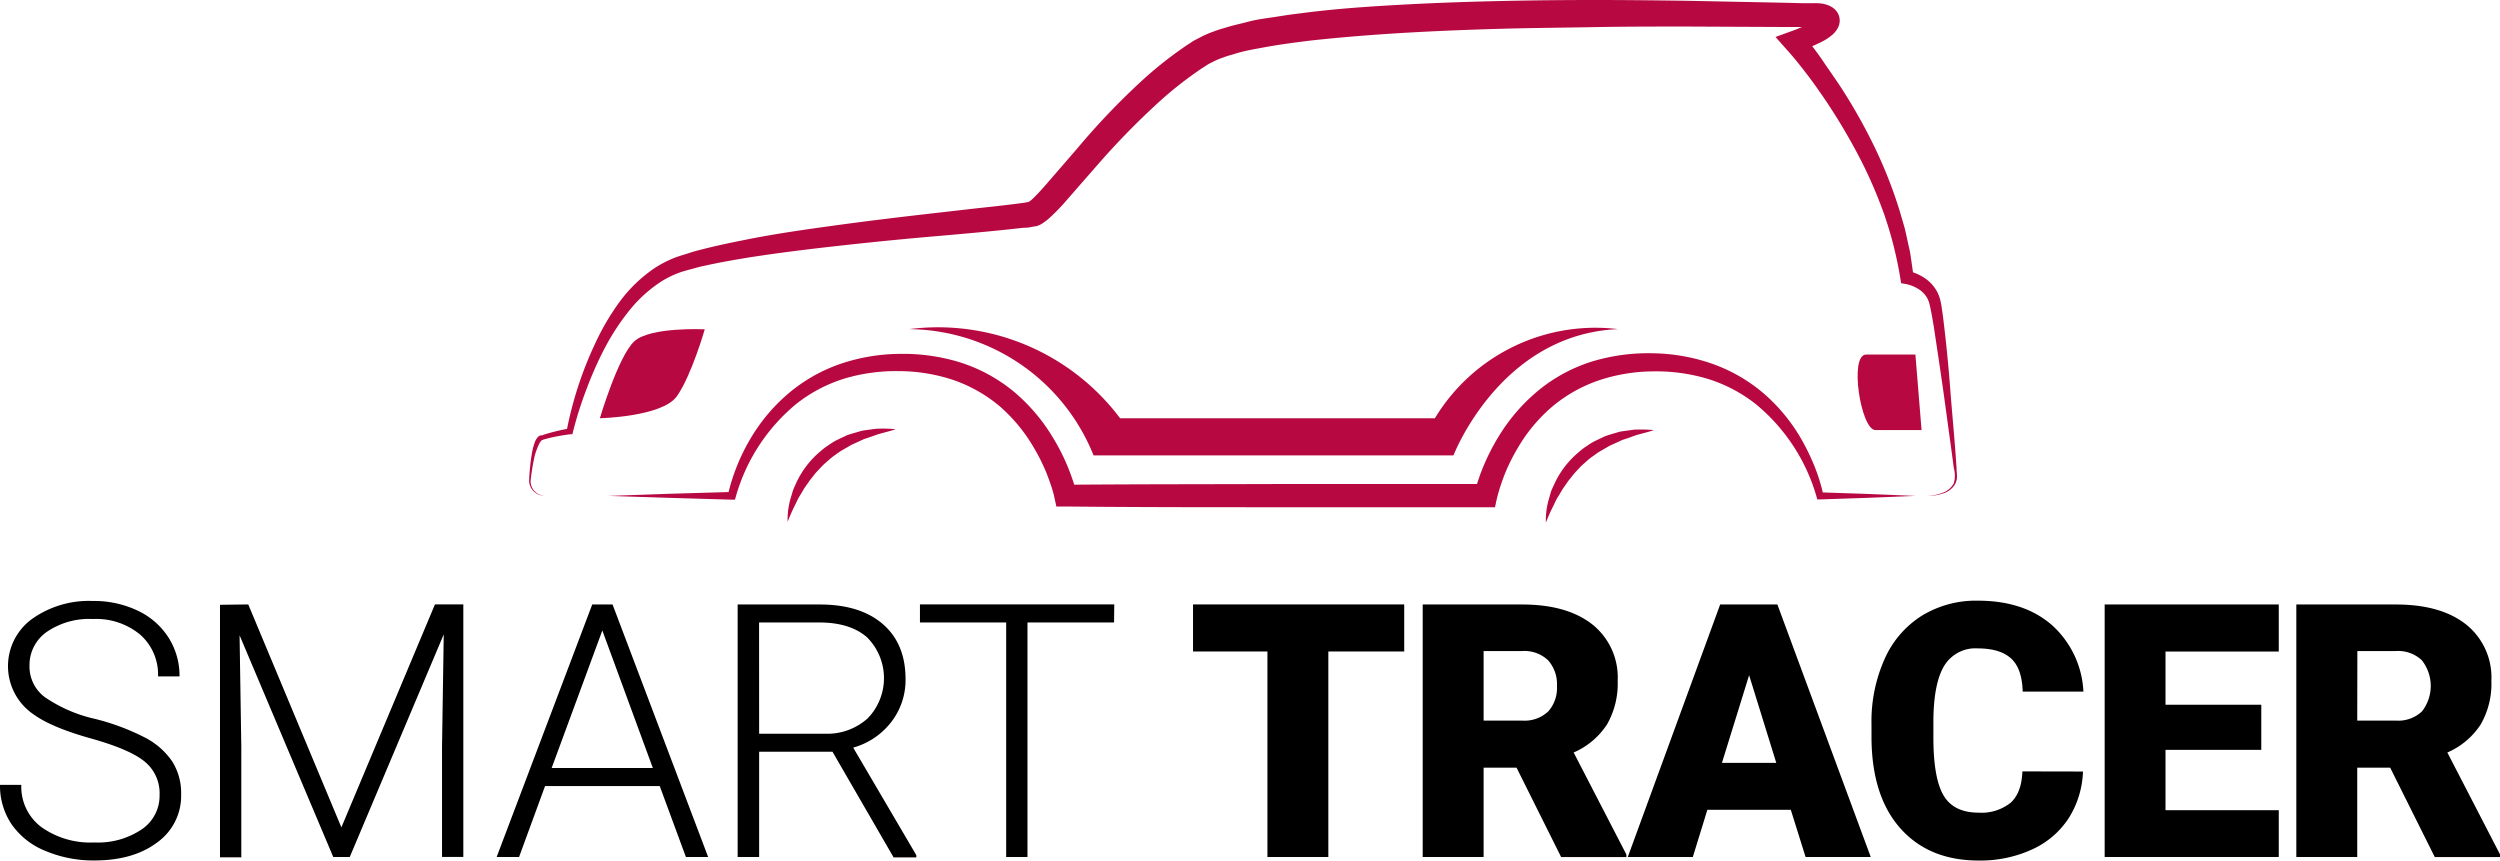 <svg xmlns="http://www.w3.org/2000/svg" viewBox="0 0 405.92 139.72"><defs><style>.cls-1{fill:#b70842;}</style></defs><title>logo-1</title><g id="Layer_2" data-name="Layer 2"><g id="Layer_1-2" data-name="Layer 1"><path d="M25.91,129.07a6.61,6.61,0,0,0-2.39-5.39q-2.4-2-8.76-3.78T5.46,116a9.47,9.47,0,0,1-.29-15.48,15.91,15.91,0,0,1,9.9-2.94,16.46,16.46,0,0,1,7.31,1.58,11.91,11.91,0,0,1,5,4.39,11.56,11.56,0,0,1,1.77,6.28H25.66a8.62,8.62,0,0,0-2.87-6.76,11.17,11.17,0,0,0-7.72-2.56,12.15,12.15,0,0,0-7.49,2.1,6.56,6.56,0,0,0-2.79,5.49,6.18,6.18,0,0,0,2.5,5.1,23.33,23.33,0,0,0,8,3.49,37.53,37.53,0,0,1,8.37,3.13A12,12,0,0,1,28,123.69,9.67,9.67,0,0,1,29.41,129a9.28,9.28,0,0,1-3.88,7.78q-3.87,2.93-10.21,2.93a20,20,0,0,1-7.95-1.55,12.19,12.19,0,0,1-5.5-4.34A11.18,11.18,0,0,1,0,127.44H3.46a8.18,8.18,0,0,0,3.24,6.84,13.74,13.74,0,0,0,8.62,2.51A12.76,12.76,0,0,0,23,134.67,6.57,6.57,0,0,0,25.91,129.07Z"/><path d="M40.31,98.14l15.12,36.2,15.19-36.2h4.61v41H71.77V121.3L72.05,103,56.79,139.15H54.11l-15.21-36,.28,18.05v18H35.72v-41Z"/><path d="M107.12,127.63H88.5l-4.22,11.52H80.64l15.52-41h3.3l15.52,41h-3.61ZM89.57,124.7H106L97.8,102.37Z"/><path d="M135.17,122.06H123.26v17.09h-3.49v-41h13.32q6.57,0,10.25,3.18t3.69,8.89a11.1,11.1,0,0,1-2.31,7,11.8,11.8,0,0,1-6.19,4.17l10.25,17.46v.36h-3.69Zm-11.91-2.93h10.62a9.8,9.8,0,0,0,7-2.49,9.37,9.37,0,0,0-.11-13.17q-2.76-2.4-7.75-2.4h-9.77Z"/><path d="M180.89,101.07H166.83v38.08h-3.46V101.07h-14V98.14h31.55Z"/><path d="M228,105.78H215.68v33.37h-9.89V105.78H193.71V98.14H228Z"/><path d="M246.24,124.65h-5.35v14.5H231v-41h16.14q7.29,0,11.41,3.24a11,11,0,0,1,4.11,9.14,13.35,13.35,0,0,1-1.73,7.09,12.27,12.27,0,0,1-5.42,4.56l8.56,16.56v.42H253.48ZM240.89,117h6.25a5.61,5.61,0,0,0,4.24-1.48,5.73,5.73,0,0,0,1.42-4.14,5.82,5.82,0,0,0-1.43-4.16,5.56,5.56,0,0,0-4.23-1.51h-6.25Z"/><path d="M290.77,131.49H277.22l-2.36,7.66H264.3l15-41h9.29l15.16,41H293.17Zm-11.18-7.63h8.82L284,109.63Z"/><path d="M338.21,125.27a15.15,15.15,0,0,1-2.31,7.56,13.94,13.94,0,0,1-5.93,5.08,20.08,20.08,0,0,1-8.72,1.81q-8.08,0-12.73-5.27t-4.65-14.87v-2A24.8,24.8,0,0,1,306,107a15.89,15.89,0,0,1,6-7,16.8,16.8,0,0,1,9.13-2.47q7.46,0,12,3.93a15.52,15.52,0,0,1,5.15,10.83h-9.86q-.1-3.75-1.89-5.38t-5.4-1.63a5.9,5.9,0,0,0-5.41,2.76q-1.73,2.76-1.8,8.81v2.9q0,6.57,1.64,9.38t5.68,2.82a7.59,7.59,0,0,0,5.21-1.6c1.2-1.08,1.84-2.77,1.92-5.1Z"/><path d="M367.16,121.75H351.61v9.8H370v7.6H341.73v-41H370v7.64H351.61v8.64h15.55Z"/><path d="M388.09,124.65h-5.35v14.5h-9.89v-41H389q7.31,0,11.41,3.24a11,11,0,0,1,4.11,9.14,13.26,13.26,0,0,1-1.73,7.09,12.22,12.22,0,0,1-5.42,4.56l8.56,16.56v.42H395.33ZM382.74,117H389a5.61,5.61,0,0,0,4.24-1.48,6.72,6.72,0,0,0,0-8.3,5.56,5.56,0,0,0-4.23-1.51h-6.25Z"/><path class="cls-1" d="M312.89,80.52a7.89,7.89,0,0,0,2.51-.5,3.25,3.25,0,0,0,1.84-1.56,4.47,4.47,0,0,0,0-2.44l-.34-2.56-1.4-10.22c-.49-3.4-1-6.8-1.51-10.18-.15-.85-.28-1.7-.45-2.52l-.12-.62-.14-.57a3.72,3.72,0,0,0-.39-1,4.25,4.25,0,0,0-1.46-1.46,6,6,0,0,0-1-.49,6.88,6.88,0,0,0-1-.29l-.74-.12-.14-.81A62,62,0,0,0,306,35a73.39,73.39,0,0,0-4.21-9.68,97.87,97.87,0,0,0-5.41-9.08c-1-1.46-2-2.9-3.08-4.3s-2.18-2.79-3.3-4l-1.71-1.94,2.45-.89A22.52,22.52,0,0,0,294,3.69a5.21,5.21,0,0,0,1.11-.77l.05,0s0,0,0,0a.72.72,0,0,0,0,.07,1.15,1.15,0,0,0-.07.25,1.21,1.21,0,0,0,.19.85.89.89,0,0,0,.28.29s-.09,0-.25,0a2.94,2.94,0,0,0-.6,0l-.48,0h-1.49l-3.75,0-15-.07c-5,0-10,0-14.94.09s-9.95.13-14.92.26c-9.94.28-19.87.74-29.69,1.75-1.22.12-2.44.27-3.66.43s-2.43.33-3.63.52-2.39.42-3.59.64-2.35.5-3.45.86a13.67,13.67,0,0,0-1.64.53,9.67,9.67,0,0,0-1.49.63l-.68.34c-.23.12-.49.31-.74.47-.5.31-1,.65-1.48,1a60.56,60.56,0,0,0-5.65,4.5,124.44,124.44,0,0,0-10.28,10.5l-4.93,5.64c-.86,1-1.7,1.89-2.74,2.85l-.42.37-.49.37a6.48,6.48,0,0,1-.61.39,4,4,0,0,1-.46.2l-.25.09-.15,0-1.16.21L166,37c-5,.57-10,1-14.95,1.43s-9.91.93-14.85,1.48-9.88,1.15-14.77,1.92c-2.44.4-4.87.83-7.25,1.37-.61.12-1.19.29-1.77.45s-1.17.31-1.74.49a15.87,15.87,0,0,0-3.13,1.46,21.84,21.84,0,0,0-5.28,4.72,37.35,37.35,0,0,0-4,6.07,58,58,0,0,0-3,6.72,61.51,61.51,0,0,0-2.24,7.06l-.08.34-.33,0a31.26,31.26,0,0,0-3.84.71l-.46.13-.22.08c-.08,0-.08.05-.13.06a1.92,1.92,0,0,0-.46.68A10.85,10.85,0,0,0,86.82,74a36.46,36.46,0,0,0-.65,3.9,2.3,2.3,0,0,0,.56,1.77,2.39,2.39,0,0,0,1.72.82,2.48,2.48,0,0,1-2.53-2.61,35.76,35.76,0,0,1,.4-4,10.23,10.23,0,0,1,.49-2,2.49,2.49,0,0,1,.61-1,2.63,2.63,0,0,1,.3-.18L88,70.7c.16-.07.32-.12.48-.18a31.62,31.62,0,0,1,3.93-.94L92,70a59.8,59.8,0,0,1,4.7-14.36A39.29,39.29,0,0,1,100.61,49a23.23,23.23,0,0,1,5.62-5.43,18,18,0,0,1,3.58-1.82c.62-.22,1.22-.39,1.84-.59s1.23-.4,1.84-.54c2.46-.65,4.93-1.17,7.4-1.66,4.93-1,9.89-1.7,14.85-2.38s9.92-1.28,14.89-1.85l7.43-.85c2.48-.27,5-.53,7.38-.85l.9-.12.69-.13a3.72,3.72,0,0,0,.71-.57c.78-.74,1.59-1.66,2.39-2.58L175,24a117.16,117.16,0,0,1,10.52-11,64.49,64.49,0,0,1,6-4.84c.53-.37,1.06-.75,1.62-1.1.28-.18.52-.36.84-.53L195,6a14.59,14.59,0,0,1,1.94-.84,18.68,18.68,0,0,1,1.92-.63c1.27-.41,2.53-.66,3.8-1s2.52-.51,3.78-.69,2.51-.41,3.77-.56,2.51-.33,3.76-.46c5-.56,10-.87,15-1.13s10-.42,15-.53S254,0,259,0s10,.06,15,.13l15,.3,3.73.09h1.77a6.92,6.92,0,0,1,1.27.06,4.46,4.46,0,0,1,1.53.49,2.86,2.86,0,0,1,1,.9,2.49,2.49,0,0,1,.17,2.43,3,3,0,0,1-.27.48,3.93,3.93,0,0,1-.27.35c-.09.11-.19.21-.27.29a8.53,8.53,0,0,1-2,1.33,27.51,27.51,0,0,1-3.73,1.51l.74-2.82C293.88,7,295,8.43,296,9.92s2.09,3,3.08,4.53A90.09,90.09,0,0,1,304.43,24a74.38,74.38,0,0,1,4,10.19l.77,2.64c.24.88.41,1.78.61,2.67l.3,1.34c.09.45.14.91.21,1.36l.39,2.72-.88-.92a7.85,7.85,0,0,1,1.44.47,8.73,8.73,0,0,1,1.3.72,6.24,6.24,0,0,1,2,2.26,6.13,6.13,0,0,1,.51,1.43l.14.69.09.65c.14.87.24,1.73.34,2.59.41,3.43.74,6.85,1,10.28s.59,6.86.85,10.3l.18,2.57c0,.43.06.86.07,1.3a2.65,2.65,0,0,1-.3,1.33,3.39,3.39,0,0,1-2.09,1.57A8,8,0,0,1,312.89,80.52Z"/><path class="cls-1" d="M98.8,80.52l10-.35,10-.29-.62.5a32,32,0,0,1,3.54-8.93A28.74,28.74,0,0,1,127.88,64a26.25,26.25,0,0,1,8.47-4.88A30.47,30.47,0,0,1,146,57.46a31.36,31.36,0,0,1,9.73,1.33,26.11,26.11,0,0,1,8.75,4.69A29.39,29.39,0,0,1,170.93,71a33.15,33.15,0,0,1,2.27,4.39c.33.76.62,1.53.89,2.31a21.71,21.71,0,0,1,.72,2.46L173,78.71c11.38-.1,22.75-.08,34.13-.12,5.69,0,11.38,0,17.06,0l17.07,0-1.83,1.49a24.24,24.24,0,0,1,.71-2.47c.27-.79.57-1.56.9-2.32a34.62,34.62,0,0,1,2.28-4.4,29.64,29.64,0,0,1,6.49-7.51,25.88,25.88,0,0,1,8.77-4.71,31.41,31.41,0,0,1,9.74-1.31A30.49,30.49,0,0,1,278,59.06a26.33,26.33,0,0,1,8.46,4.9,28.75,28.75,0,0,1,6.11,7.5,35.83,35.83,0,0,1,2.08,4.33,28.61,28.61,0,0,1,1.41,4.61l-.56-.46,7.76.26,7.75.32-7.75.31-7.76.26-.43,0-.13-.47a30.26,30.26,0,0,0-9.85-15,24,24,0,0,0-7.89-4.13,29.25,29.25,0,0,0-8.84-1.19,28.33,28.33,0,0,0-8.76,1.46A23.61,23.61,0,0,0,252,66.05a26.06,26.06,0,0,0-5.6,6.75,30.48,30.48,0,0,0-2,4c-.28.68-.53,1.38-.76,2.08s-.44,1.44-.58,2l-.32,1.48h-1.5l-17.07,0c-5.68,0-11.37,0-17.06,0-11.38,0-22.75,0-34.13-.12h-1.46l-.31-1.43c-.13-.61-.34-1.37-.56-2s-.49-1.4-.77-2.09a30.54,30.54,0,0,0-2-4A26.52,26.52,0,0,0,162.36,66a23.57,23.57,0,0,0-7.6-4.31A28.13,28.13,0,0,0,146,60.26a29.35,29.35,0,0,0-8.86,1.2,24,24,0,0,0-7.88,4.15,30.13,30.13,0,0,0-9.78,15l-.15.52-.48,0-10-.29Z"/><path class="cls-1" d="M127.89,84.72a11.85,11.85,0,0,1,.32-3.19c.11-.53.29-1,.44-1.56s.39-1,.61-1.51a14.67,14.67,0,0,1,4-5.22,10,10,0,0,1,1.33-1,9.6,9.6,0,0,1,1.41-.85l1.49-.71c.52-.18,1-.33,1.57-.48l.78-.23c.26-.06.53-.1.8-.14l1.6-.21a22.73,22.73,0,0,1,3.2.07c-1,.35-2,.55-3,.86l-1.45.51c-.24.09-.49.15-.72.24l-.69.32-1.36.62q-.65.39-1.29.75a9.39,9.39,0,0,0-1.23.82,8.62,8.62,0,0,0-1.16.91c-.37.33-.76.63-1.1,1l-1,1.07c-.31.39-.61.78-.93,1.17l-.86,1.23c-.27.42-.5.87-.78,1.3s-.48.89-.7,1.36A28.56,28.56,0,0,0,127.89,84.72Z"/><path class="cls-1" d="M251,84.86a11.93,11.93,0,0,1,.32-3.19c.11-.52.29-1,.43-1.56s.4-1,.62-1.51a14.61,14.61,0,0,1,4-5.21,9.75,9.75,0,0,1,1.32-1,9.36,9.36,0,0,1,1.42-.85l1.49-.71c.51-.18,1-.33,1.56-.49l.78-.23c.27-.06.54-.09.81-.13l1.6-.22a26,26,0,0,1,3.19.07c-1,.36-2,.55-3,.87l-1.44.51c-.24.09-.49.15-.72.24l-.69.32-1.37.62c-.42.26-.86.5-1.28.75a8.49,8.49,0,0,0-1.23.82,9.32,9.32,0,0,0-1.17.9c-.36.34-.75.64-1.09,1l-1,1.08c-.3.39-.61.78-.92,1.16l-.86,1.24c-.27.42-.5.86-.78,1.29s-.49.9-.7,1.36A28.56,28.56,0,0,0,251,84.86Z"/><path class="cls-1" d="M97.4,67.91s3-10.13,5.6-12.5,11.43-1.94,11.43-1.94S112.27,61,109.9,64.34,97.4,67.91,97.4,67.91Z"/><path class="cls-1" d="M311,57.57h-8c-2.8,0-.86,12.26,1.51,12.26H312Z"/><path class="cls-1" d="M147.61,53.44a32.61,32.61,0,0,1,29.95,20.5H236s7.54-19.68,26.72-20.5a30.46,30.46,0,0,0-29.74,14.47H181.87A37,37,0,0,0,147.61,53.44Z"/></g></g></svg>